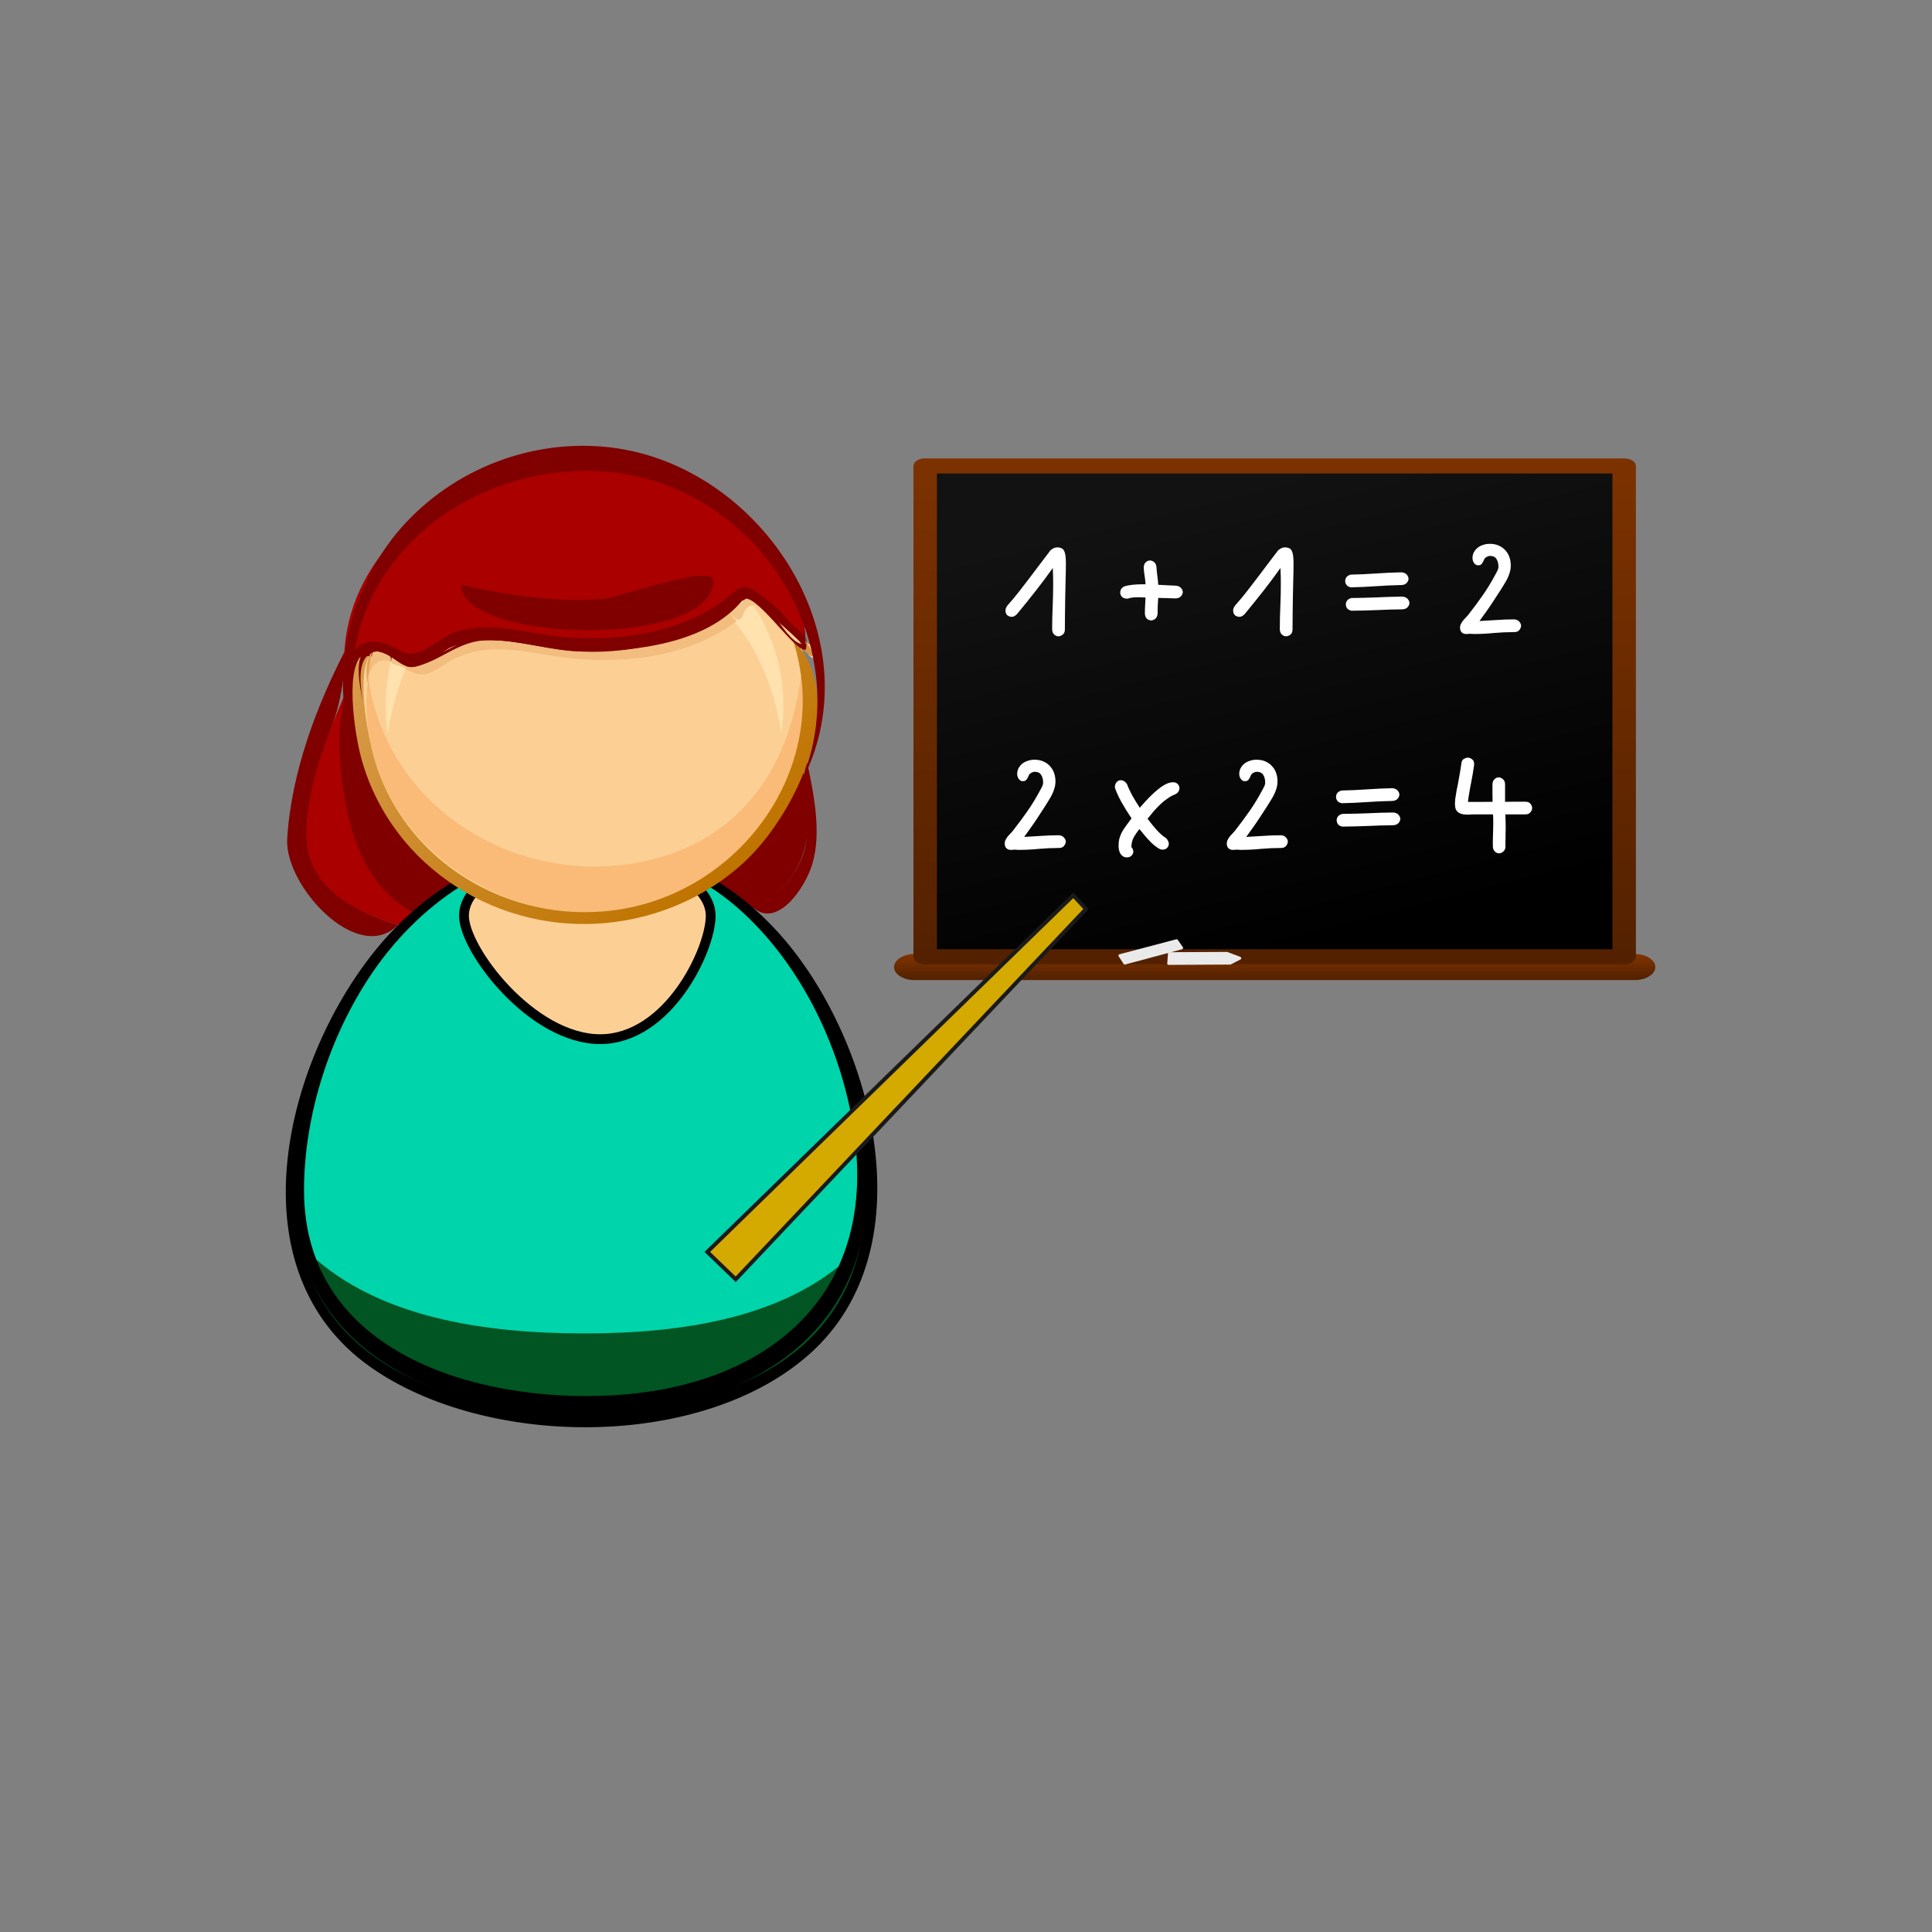 <?xml version="1.0" encoding="UTF-8" standalone="no"?>
<!-- Created with Inkscape (http://www.inkscape.org/) -->

<svg
   xmlns:dc="http://purl.org/dc/elements/1.1/"
   xmlns:cc="http://creativecommons.org/ns#"
   xmlns:rdf="http://www.w3.org/1999/02/22-rdf-syntax-ns#"
   xmlns:svg="http://www.w3.org/2000/svg"
   xmlns="http://www.w3.org/2000/svg"
   xmlns:xlink="http://www.w3.org/1999/xlink"
   xmlns:sodipodi="http://sodipodi.sourceforge.net/DTD/sodipodi-0.dtd"
   xmlns:inkscape="http://www.inkscape.org/namespaces/inkscape"
   width="144mm"
   height="144mm"
   viewBox="0 0 510.236 510.236"
   id="svg10472"
   version="1.1"
   inkscape:version="0.91 r13725"
   sodipodi:docname="default-teacher.svg"
   inkscape:export-filename="/home/michael/revisioner/public/img/default-teacher.png"
   inkscape:export-xdpi="25.400002"
   inkscape:export-ydpi="25.400002">
  <rect x="0" y="0" width="510.236" height="510.236" fill="#808080" stroke="none"/>
  <title
     id="title7745">Teacher</title>
  <defs
     id="defs10474">
    <radialGradient
       inkscape:collect="always"
       xlink:href="#XMLID_20_-10-5"
       id="radialGradient23107"
       gradientUnits="userSpaceOnUse"
       gradientTransform="matrix(72.368,-0.022,-0.022,-72.368,23536.249,33657.27)"
       cx="-314.28"
       cy="460.08"
       r="1.655" />
    <radialGradient
       r="1.655"
       gradientTransform="matrix(72.368,-0.022,-0.022,-72.368,23536.249,33657.27)"
       cx="-314.28"
       cy="460.08"
       gradientUnits="userSpaceOnUse"
       id="XMLID_20_-10-5">
      <stop
         offset="0"
         style="stop-color:#B9DAF4"
         id="stop69-2-9" />
      <stop
         offset="1"
         style="stop-color:#7A97CB"
         id="stop71-8-5" />
    </radialGradient>
    <linearGradient
       inkscape:collect="always"
       xlink:href="#XMLID_22_-6-0"
       id="linearGradient23109"
       gradientUnits="userSpaceOnUse"
       gradientTransform="matrix(447.3,505.873,505.873,-447.3,-112416.27,342523.85)"
       x1="-269.39"
       y1="461.41"
       x2="-267.74"
       y2="461.41" />
    <linearGradient
       x1="-269.39"
       x2="-267.74"
       gradientTransform="matrix(447.3,505.873,505.873,-447.3,-112416.27,342523.85)"
       y1="461.41"
       gradientUnits="userSpaceOnUse"
       y2="461.41"
       id="XMLID_22_-6-0">
      <stop
         offset="0"
         style="stop-color:#FFD8BF"
         id="stop117-1-9" />
      <stop
         offset=".539"
         style="stop-color:#BF7400"
         id="stop119-6-3" />
      <stop
         offset="1"
         style="stop-color:#000000"
         id="stop121-3-9" />
    </linearGradient>
    <linearGradient
       inkscape:collect="always"
       xlink:href="#XMLID_23_-1-6"
       id="linearGradient23111"
       gradientUnits="userSpaceOnUse"
       gradientTransform="matrix(447.3,505.873,505.873,-447.3,-112416.27,342523.85)"
       x1="-269.41"
       y1="461.3"
       x2="-267.71"
       y2="461.3" />
    <linearGradient
       x1="-269.41"
       x2="-267.71"
       gradientTransform="matrix(447.3,505.873,505.873,-447.3,-112416.27,342523.85)"
       y1="461.3"
       gradientUnits="userSpaceOnUse"
       y2="461.3"
       id="XMLID_23_-1-6">
      <stop
         offset="0"
         style="stop-color:#F3C192"
         id="stop136-4" />
      <stop
         offset=".539"
         style="stop-color:#D49035"
         id="stop138-0" />
      <stop
         offset="1"
         style="stop-color:#765735"
         id="stop140-6" />
    </linearGradient>
    <linearGradient
       inkscape:collect="always"
       xlink:href="#XMLID_24_-3-1"
       id="linearGradient23113"
       gradientUnits="userSpaceOnUse"
       gradientTransform="matrix(447.3,505.873,505.873,-447.3,-112416.27,342523.85)"
       x1="-269.44"
       y1="461.6"
       x2="-267.68"
       y2="461.6" />
    <linearGradient
       x1="-269.44"
       x2="-267.68"
       gradientTransform="matrix(447.3,505.873,505.873,-447.3,-112416.27,342523.85)"
       y1="461.6"
       gradientUnits="userSpaceOnUse"
       y2="461.6"
       id="XMLID_24_-3-1">
      <stop
         offset="0"
         style="stop-color:#F3C192"
         id="stop149-7" />
      <stop
         offset=".539"
         style="stop-color:#D49035"
         id="stop151-3" />
      <stop
         offset="1"
         style="stop-color:#765735"
         id="stop153-6-9" />
    </linearGradient>
    <linearGradient
       gradientUnits="userSpaceOnUse"
       y2="640.422"
       x2="640.942"
       y1="916.8"
       x1="750.644"
       id="linearGradient4379-5"
       xlink:href="#linearGradient4373-7"
       inkscape:collect="always"
       gradientTransform="matrix(1,0,0,0.641,-26.33,295.239)" />
    <linearGradient
       id="linearGradient4373-7"
       inkscape:collect="always">
      <stop
         id="stop4375-5"
         offset="0"
         style="stop-color:#000000;stop-opacity:1" />
      <stop
         id="stop4377-3"
         offset="1"
         style="stop-color:#121212;stop-opacity:1" />
    </linearGradient>
    <linearGradient
       gradientUnits="userSpaceOnUse"
       y2="948.472"
       x2="666.071"
       y1="933.612"
       x1="666.071"
       id="linearGradient4397"
       xlink:href="#linearGradient4391"
       inkscape:collect="always"
       gradientTransform="matrix(1,0,0,0.641,-26.33,295.239)" />
    <linearGradient
       id="linearGradient4391"
       inkscape:collect="always">
      <stop
         id="stop4393"
         offset="0"
         style="stop-color:#803300;stop-opacity:1" />
      <stop
         id="stop4395"
         offset="1"
         style="stop-color:#552200;stop-opacity:1" />
    </linearGradient>
    <linearGradient
       gradientUnits="userSpaceOnUse"
       y2="939.968"
       x2="651.952"
       y1="601.228"
       x1="651.952"
       id="linearGradient4463"
       xlink:href="#linearGradient4457"
       inkscape:collect="always"
       gradientTransform="matrix(1,0,0,0.641,-26.33,295.239)" />
    <linearGradient
       id="linearGradient4457"
       inkscape:collect="always">
      <stop
         id="stop4459"
         offset="0"
         style="stop-color:#7d3200;stop-opacity:1" />
      <stop
         id="stop4461"
         offset="1"
         style="stop-color:#532100;stop-opacity:1" />
    </linearGradient>
  </defs>
  <sodipodi:namedview
     id="base"
     pagecolor="#ffffff"
     bordercolor="#666666"
     borderopacity="1.0"
     inkscape:pageopacity="0.0"
     inkscape:pageshadow="2"
     inkscape:zoom="0.98994949"
     inkscape:cx="254.34455"
     inkscape:cy="334.43839"
     inkscape:document-units="px"
     inkscape:current-layer="g25087"
     showgrid="false"
     fit-margin-top="5"
     fit-margin-left="5"
     fit-margin-right="5"
     fit-margin-bottom="5"
     inkscape:window-width="1215"
     inkscape:window-height="1000"
     inkscape:window-x="65"
     inkscape:window-y="24"
     inkscape:window-maximized="1" />
  <g
     inkscape:label="Vrstva 1"
     inkscape:groupmode="layer"
     id="layer1"
     transform="translate(3994.867,-407.014)">
    <g
       transform="matrix(4.717,0,0,4.717,-13160.716,23.289)"
       id="g25087">
      <g
         id="g3412"
         transform="matrix(0.432,0,0,0.432,1118.165,81.011)"
         inkscape:export-filename="/home/michael/revisioner/public/img/default-teacher.png"
         inkscape:export-xdpi="85"
         inkscape:export-ydpi="85">
        <path
           transform="matrix(0.212,0,0,0.212,1814.516,47.217)"
           inkscape:connector-curvature="0"
           id="path20688"
           style="fill:#800000;fill-opacity:1"
           d="m 942.229,246.362 c -5.247,18.16 3.919,37.441 -2.02,56.129 -4.793,15.123 -17.183,25.994 -30.744,33.34 14.34,12.774 31.506,-11.386 36.091,-26.717 5.805,-19.384 0.748,-43.493 -3.327,-62.752 M 668.472,181.676 c -5.139,4.244 -6.619,11.775 -6.636,18.043 2.695,-6.225 5.152,-11.42 6.636,-18.043 m -7.402,-5.152 c -18.576,35.421 -34.179,77.014 -36.554,117.349 -1.683,28.677 43.324,77.438 67.701,52.491 -33.232,-9.738 -60.217,-29.723 -55.004,-67.294 2.535,-18.225 8.007,-36.121 14.366,-53.334 6.541,-17.719 7.259,-30.537 9.491,-49.212" />
        <path
           transform="matrix(0.212,0,0,0.212,1814.516,47.217)"
           inkscape:connector-curvature="0"
           id="path20690"
           style="fill:#aa0000;fill-opacity:1"
           d="m 936.458,275.973 c 0,94.534 -163.68,86.285 -222.058,75.574 -31.904,-5.844 -78.165,-20.202 -78.165,-60.065 0,-27.21 10.776,-55.675 21.098,-80.38 25.705,-61.476 78.498,-142.998 156.131,-131.448 84.221,12.537 122.995,122.549 122.995,196.319" />
        <path
           transform="matrix(0.212,0,0,0.212,1814.516,47.217)"
           inkscape:connector-curvature="0"
           id="path20692"
           style="fill:#800000;fill-opacity:1"
           d="m 799.201,78.611 c -73.528,0 -147.12,91.878 -142.66,161.911 2.275,35.762 9.668,78.641 44.073,97.692 45.266,18.606 91.013,22.235 139.472,16.633 31.199,-3.603 70.941,-10.806 91.826,-36.969 19.501,-24.437 9.054,-64.439 1.934,-91.757 C 917.649,164.018 873.932,78.611 799.201,78.611" />
        <path
           transform="matrix(0.212,0,0,0.212,1814.516,47.217)"
           inkscape:connector-curvature="0"
           id="path20694"
           style="fill:#00d4aa"
           d="m 980.981,512.999 c 0,101.054 -96.801,136.786 -183.674,134.623 C 701.133,645.199 616.344,595.451 628.725,489.163 c 10.702,-91.878 82.893,-197.483 185.677,-191.556 104.713,6.043 166.578,120.814 166.578,215.392" />
        <path
           transform="matrix(0.212,0,0,0.212,1814.516,47.217)"
           inkscape:connector-curvature="0"
           id="path20696"
           style="fill:#00d4aa;fill-opacity:1"
           d="m 806.469,301.344 c -100.011,0 -167.34,105.54 -174.568,195.692 -8.323,103.865 82.495,146.692 173.85,146.692 -82.989,0 -172.479,-37.116 -168.417,-133.022 3.893,-92.09 75.946,-164.844 169.001,-164.844 88.777,0 156.854,65.295 163.948,153.207 8.115,100.534 -74.272,144.659 -164.467,144.659 88.34,0 174.828,-40.967 171.025,-140.722 -3.504,-92.038 -67.558,-201.662 -170.372,-201.662" />
        <path
           transform="matrix(0.212,0,0,0.212,1814.516,47.217)"
           inkscape:connector-curvature="0"
           id="path20698"
           style="fill:#000000"
           d="m 677.578,362.937 c -54.913,68.683 -86.229,194.532 -2.089,253.798 70.772,49.835 203.249,50.959 269.077,-8.652 69.885,-63.245 39.253,-184.674 -13.004,-249.039 -69.92,-86.112 -185.366,-81.764 -253.984,3.893 m -47.053,153.177 c 0,-100.426 76.785,-227.479 190.912,-214.579 99.738,11.265 156.239,120.196 156.239,211.464 0,91.407 -81.6,129.129 -162.551,131.205 -82.893,2.12 -184.6,-29.027 -184.6,-128.091" />
        <path
           transform="matrix(0.212,0,0,0.212,1814.516,47.217)"
           inkscape:connector-curvature="0"
           id="path20700"
           style="fill:#005522;fill-opacity:1"
           d="m 806.157,596.143 c -58.941,0 -130.115,-8.825 -173.102,-53.944 15.885,79.035 102.81,102.135 172.834,102.135 69.942,0 152.234,-23.403 168.728,-101.14 -41.732,44.384 -110.878,52.949 -168.46,52.949" />
        <path
           transform="matrix(0.212,0,0,0.212,1814.516,47.217)"
           inkscape:connector-curvature="0"
           id="path20702"
           style="fill:#000000"
           d="m 806.469,299.333 c 93.998,0.065 155.764,95.261 165.358,179.902 11.048,97.528 -57.556,150.001 -149.236,154.803 -82.396,4.326 -187.78,-25.956 -187.78,-125.409 0,-91.26 62.834,-202.09 162.828,-208.977 -100.171,6.74 -164.601,115.243 -168.291,206.857 -4.2,104.211 96.096,141.285 185.002,139.078 92.06,-2.293 171.484,-49.878 164.03,-150.845 -6.688,-90.511 -71.14,-195.411 -171.912,-195.411" />
        <path
           transform="matrix(0.212,0,0,0.212,1814.516,47.217)"
           inkscape:connector-curvature="0"
           id="path20704"
           style="fill:url(#radialGradient23107)"
           d="m 744.569,332.275 c 1.142,2.111 1.324,3.119 3.353,1.514 -1.12,-0.506 -2.232,-1.008 -3.353,-1.514 m 128.29,-2.5 c -1.955,0.956 -3.906,1.916 -5.862,2.868 4.313,4.542 4.412,2.436 5.862,-2.868" />
        <path
           transform="matrix(0.212,0,0,0.212,1814.516,47.217)"
           style="opacity:1;fill:#fcd095;fill-opacity:1;stroke:#000000;stroke-width:5.986;stroke-linecap:butt;stroke-linejoin:round;stroke-miterlimit:4;stroke-dasharray:none;stroke-dashoffset:0;stroke-opacity:1"
           d="m 883.409,340.813 c 0,20.788 -25.943,75.428 -67.59,75.428 -41.647,0 -83.227,-54.64 -83.227,-75.428 0,-20.788 33.762,-37.64 75.409,-37.64 41.647,0 75.409,16.852 75.409,37.64 z"
           id="path20706"
           inkscape:connector-curvature="0"
           sodipodi:nodetypes="sssss" />
        <path
           transform="matrix(0.212,0,0,0.212,1814.516,47.217)"
           inkscape:connector-curvature="0"
           id="path20708"
           style="fill:#fcd095"
           d="m 943.536,210.292 c 0,74.12 -64.746,131.941 -137.262,131.941 -72.507,0 -137.192,-57.864 -137.192,-131.941 0,-74.055 64.707,-131.945 137.192,-131.945 72.494,-0.004 137.262,57.855 137.262,131.945" />
        <path
           transform="matrix(0.212,0,0,0.212,1814.516,47.217)"
           inkscape:connector-curvature="0"
           id="path20710"
           style="fill:#ffe2ae"
           d="m 714.309,160.838 c 30.554,-35.901 83.382,-45.219 127.567,-34.157 50.717,12.705 77.001,52.785 84.723,102.49 10.802,-71.94 -49.19,-134.272 -120.326,-134.272 -71.209,0 -131.019,62.406 -120.256,134.342 3.746,-24.095 12.221,-49.618 28.292,-68.401" />
        <path
           transform="matrix(0.212,0,0,0.212,1814.516,47.217)"
           inkscape:connector-curvature="0"
           id="path20712"
           style="fill:#fabb78"
           d="M 938.604,194.451 C 930.956,253.05 898.892,297.815 837.62,308.513 763.184,321.508 686.455,275.073 674.364,197.008 c -0.203,4.56 0,9.093 0.614,13.609 -0.614,-3.811 -1.112,-7.627 -1.492,-11.472 -7.942,83.019 69.457,148.107 149.504,138.455 70.128,-8.47 124.5,-71.923 115.615,-143.149" />
        <path
           transform="matrix(0.212,0,0,0.212,1814.516,47.217)"
           inkscape:connector-curvature="0"
           id="path20714"
           style="fill:url(#linearGradient23109)"
           d="m 933.577,171.822 c 25.341,77.369 -32.003,156.287 -110.588,165.778 -43.532,5.252 -88.136,-10.698 -117.6,-43.372 -14.397,-15.971 -24.705,-35.477 -29.438,-56.471 -2.903,-12.852 -9.647,-48.26 0.796,-58.846 -18.775,-0.722 -11.105,46.499 -8.725,58.041 4.81,23.356 16.118,45.072 32.163,62.683 22.088,24.242 52.4,40.028 84.849,44.717 42.632,6.156 86.929,-6.93 118.677,-36.139 31.982,-29.429 65.412,-99.777 29.866,-136.392 m 7.8,-0.467 c 0.091,1.38 1.293,4.248 0,0" />
        <path
           transform="matrix(0.212,0,0,0.212,1814.516,47.217)"
           inkscape:connector-curvature="0"
           id="path20716"
           style="fill:#aa0000;fill-opacity:1"
           d="m 904.005,97.498 c 23.321,23.918 36.338,44.579 37.709,79.887 -0.069,-1.986 -26.436,-24.749 -30.424,-28.019 -9.543,-7.826 -27.651,12.999 -38.393,17.524 -43.83,18.45 -80.839,5.161 -125.313,5.42 -18.71,0.108 -29.131,13.168 -45.695,16.352 -10.339,1.986 -18.692,-13.631 -30.684,-10.633 -14.202,3.539 -9.591,29.196 -7.449,39.266 C 627.782,87.717 818.893,10.43 904.005,97.498" />
        <path
           transform="matrix(0.212,0,0,0.212,1814.516,47.217)"
           inkscape:connector-curvature="0"
           id="path20718"
           style="fill:#800000;fill-opacity:1"
           d="m 939.577,157.071 c 0.493,4.162 0.839,8.34 1.034,12.524 -0.022,-0.485 -21.755,-19.873 -24.234,-22.317 -14.946,-14.712 -15.634,-4.564 -30.273,4.512 -32.219,19.986 -73.584,22.676 -109.974,16.179 -16.123,-2.881 -33.176,-5.805 -49.155,-0.437 -9.097,3.058 -22.447,17.55 -32.466,11.641 -24.234,-14.28 -36.55,-1.133 -32.38,25.333 -4.075,-32.816 18.498,-21.413 36.796,-16.002 8.267,2.448 21.885,-10.72 29.2,-13.181 19.211,-6.48 39.565,-1.043 58.815,2.063 32.739,5.291 71.758,-0.177 100.305,-17.823 8.388,-5.187 14.397,-18.117 24.018,-10.205 4.001,3.288 30.385,26.012 30.454,28.019 -0.26,-6.809 -0.969,-13.583 -2.141,-20.306" />
        <path
           transform="matrix(0.212,0,0,0.212,1814.516,47.217)"
           inkscape:connector-curvature="0"
           id="path20720"
           style="fill:#f2bd7e"
           d="m 676.938,178.921 c -1.112,4.239 -3.837,15.872 -3.448,20.224 0.281,-2.846 2.055,-17.663 14.28,-13.834 1.363,-5.576 -6.411,-6.264 -10.832,-6.389 m 217.507,-23.382 c -35.473,23.879 -79.774,26.682 -120.62,19.575 -16.551,-2.881 -34.088,-5.126 -50.003,1.877 -5.542,3.21 -15.833,11.788 -23.139,11.788 -2.968,0.45 -2.228,-2.202 -3.629,1.142 11.485,7.198 16.274,1.527 27.184,-4.81 18.147,-10.529 39.176,-7.289 58.75,-3.794 37.999,6.787 84.338,3.79 116.229,-20.604 -1.588,-1.73 -3.18,-3.456 -4.771,-5.174 m 12.701,-9.071 c 4.092,5.818 8.44,7.043 13.761,12.043 -4.097,-4.585 -8.678,-8.596 -13.761,-12.043" />
        <path
           transform="matrix(0.212,0,0,0.212,1814.516,47.217)"
           inkscape:connector-curvature="0"
           id="path20722"
           style="fill:#f3c58a"
           d="m 688.475,182.559 c -1.635,6.039 2.539,3.612 8.583,7.358 1.934,-4.62 -5.144,-5.468 -8.583,-7.358 M 905.878,145.888 c -3.435,3.664 -7.246,6.874 -11.433,9.651 11.892,11.97 5.178,-5.226 15.867,-4.339 -0.64,-2.751 -2.115,-4.521 -4.434,-5.312" />
        <path
           transform="matrix(0.212,0,0,0.212,1814.516,47.217)"
           inkscape:connector-curvature="0"
           id="path20724"
           style="fill:#f1b26f"
           d="m 674.005,194.451 c -0.705,5.589 0.13,10.62 0.973,16.162 -0.645,-5.412 -0.264,-10.789 -0.973,-16.162" />
        <path
           transform="matrix(0.212,0,0,0.212,1814.516,47.217)"
           inkscape:connector-curvature="0"
           id="path20726"
           style="fill:url(#linearGradient23111)"
           d="m 676.747,178.912 c -4.663,4.724 -3.794,13.938 -3.301,19.761 0.039,-0.48 2.535,-19.761 3.301,-19.761" />
        <path
           transform="matrix(0.212,0,0,0.212,1814.516,47.217)"
           inkscape:connector-curvature="0"
           id="path20728"
           style="fill:#f3bc35"
           d="m 701.362,188.745 c -0.904,0.048 -0.904,0.048 0,0 m 5.053,-1.942 c -1.315,0.696 -1.315,0.696 0,0 m 45.331,-14.418 c 7.423,0.428 14.782,1.337 22.084,2.73 -7.302,-1.393 -14.665,-2.301 -22.084,-2.73 m -3.677,-0.078 c -2.505,0.035 -2.505,0.035 0,0 m 171.947,-21.361 c 5.468,5.619 10.59,11.632 16.378,16.94 -5.42,-5.671 -10.689,-11.529 -16.378,-16.94" />
        <path
           transform="matrix(0.212,0,0,0.212,1814.516,47.217)"
           inkscape:connector-curvature="0"
           id="path20730"
           style="fill:#f3d4b2"
           d="m 945.158,162.651 c 0.433,3.699 4.668,17.953 -3.136,10.858 -0.87,5.23 0.701,8.639 4.694,10.226 1.999,0 -1.363,-19.917 -1.557,-21.085" />
        <path
           transform="matrix(0.212,0,0,0.212,1814.516,47.217)"
           inkscape:connector-curvature="0"
           id="path20732"
           style="fill:url(#linearGradient23113)"
           d="m 941.485,173.007 c 0.078,1.458 0.156,2.924 0.229,4.374 -0.164,0.281 -0.337,0.562 -0.506,0.835 -1.194,-0.809 -2.379,-1.614 -3.565,-2.414 13.968,14.652 6.182,-0.545 3.841,-2.795" />
        <path
           transform="matrix(0.212,0,0,0.212,1814.516,47.217)"
           inkscape:connector-curvature="0"
           id="path20734"
           style="fill:#f3bc35"
           d="m 941.714,177.385 c -0.679,1.112 -0.679,1.112 0,0 m -0.234,-4.382 c 0.082,1.466 0.164,2.92 0.238,4.382 0.882,-1.886 0.8,-3.344 -0.238,-4.382" />
        <path
           transform="matrix(0.212,0,0,0.212,1814.516,47.217)"
           inkscape:connector-curvature="0"
           id="path20736"
           style="fill:#800000;fill-opacity:1"
           d="m 682.211,176.771 c -1.826,0.709 -3.642,1.428 -5.468,2.141 12.666,0 18.883,14.09 31.177,7.056 -8.47,3.188 -16.793,-9.197 -25.709,-9.197 m 200.117,-14.366 c -22.296,10.655 -47.754,14.591 -72.286,14.591 -28.759,0 -58.781,-15.37 -86.216,-0.004 22.633,-9.967 47.239,-1.376 70.357,1.436 28.988,3.534 62.38,-2.185 88.145,-16.023 m 26.635,-19.008 c -1.376,0.355 -2.405,1.181 -3.084,2.492 4.819,1.717 35.771,29.684 35.836,31.493 -1.492,-7.7 -22.694,-33.984 -32.752,-33.984" />
        <path
           transform="matrix(0.212,0,0,0.212,1814.516,47.217)"
           inkscape:connector-curvature="0"
           id="path20738"
           style="fill:#800000;fill-opacity:1"
           d="m 940.68,161.518 c 0.108,0.9 1.973,13.198 0.597,13.354 -12.169,1.371 -22.534,-32.025 -36.649,-32.592 -4.88,-0.195 -25.173,18.519 -31.731,21.279 -21.106,8.894 -44.479,12.333 -67.272,12.333 -19.579,0 -38.423,-7.021 -58.037,-6.917 -14.661,0.086 -37.116,19.605 -48.667,16.196 -7.216,-2.128 -19.138,-15.422 -26.773,-7.216 -6.831,7.345 -2.929,22.923 -1.579,31.575 -0.934,-7.64 -3.746,-23.723 4.361,-28.824 9.924,-6.251 17.775,9.712 26.951,7.942 16.564,-3.197 26.994,-16.24 45.708,-16.343 19.614,-0.108 38.457,6.909 58.037,6.909 31.778,0 75.353,-4.819 97.251,-31.255 6.337,-7.635 31.571,31.393 38.397,30.256 1.787,-0.298 -0.346,-15.353 -0.593,-16.698" />
        <path
           transform="matrix(0.212,0,0,0.212,1814.516,47.217)"
           inkscape:connector-curvature="0"
           id="path20740"
           style="fill:#800000;fill-opacity:1"
           d="m 885.114,135.757 c 0,42.026 -154.219,38.258 -154.219,2.777 28.166,6.121 59.14,11.195 87.937,8.423 7.679,-0.74 66.282,-21.534 66.282,-11.2" />
        <path
           transform="matrix(0.212,0,0,0.212,1814.516,47.217)"
           inkscape:connector-curvature="0"
           id="path20742"
           style="fill:#800000;fill-opacity:1"
           d="m 664.328,198.444 c 0,-88.863 92.904,-144.408 174.374,-126.135 C 920.063,90.56 973.108,182.663 937.276,262.056 986.046,174.301 915.374,65.733 822.44,54.529 774.47,48.737 725.747,67.68 693.921,103.957 c -32.479,37.013 -48.061,100.314 -22.927,145.524 -7.181,-15.902 -6.666,-33.984 -6.666,-51.037" />
        <rect
           transform="matrix(0.304,0,0,0.304,1867.477,-147.099)"
           style="color:#000000;display:inline;overflow:visible;visibility:visible;fill:url(#linearGradient4379-5);fill-opacity:1;stroke:none;stroke-width:10;marker:none;enable-background:accumulate"
           id="rect4371"
           width="297.995"
           height="209.249"
           x="533.295"
           y="685.093" />
        <path
           transform="matrix(0.304,0,0,0.304,1867.477,-147.099)"
           style="color:#000000;font-style:normal;font-variant:normal;font-weight:normal;font-stretch:normal;font-size:medium;line-height:normal;font-family:Sans;-inkscape-font-specification:Sans;text-indent:0;text-align:start;text-decoration:none;text-decoration-line:none;letter-spacing:normal;word-spacing:normal;text-transform:none;direction:ltr;block-progression:tb;writing-mode:lr-tb;baseline-shift:baseline;text-anchor:start;display:inline;overflow:visible;visibility:visible;fill:url(#linearGradient4397);fill-opacity:1;fill-rule:nonzero;stroke:none;stroke-width:9.332;marker:none;enable-background:accumulate"
           d="m 528.67,893.168 c -4.72,0 -8.656,2.544 -8.656,5.571 0,3.027 3.936,5.551 8.656,5.551 l 307.25,0 c 4.72,0 8.656,-2.524 8.656,-5.551 0,-3.027 -3.936,-5.571 -8.656,-5.571 l -307.25,0 z"
           id="rect4387"
           inkscape:connector-curvature="0" />
        <path
           transform="matrix(0.304,0,0,0.304,1867.477,-147.099)"
           style="color:#000000;font-style:normal;font-variant:normal;font-weight:normal;font-stretch:normal;font-size:medium;line-height:normal;font-family:Sans;-inkscape-font-specification:Sans;text-indent:0;text-align:start;text-decoration:none;text-decoration-line:none;letter-spacing:normal;word-spacing:normal;text-transform:none;direction:ltr;block-progression:tb;writing-mode:lr-tb;baseline-shift:baseline;text-anchor:start;display:inline;overflow:visible;visibility:visible;fill:url(#linearGradient4463);fill-opacity:1;fill-rule:nonzero;stroke:none;stroke-width:10;marker:none;enable-background:accumulate"
           d="m 532.795,681.894 a 5,3.207 0 0 0 -4.5,3.207 l 0,209.25 a 5,3.207 0 0 0 5,3.207 l 298,0 a 5,3.207 0 0 0 5,-3.207 l 0,-209.25 a 5,3.207 0 0 0 -5,-3.207 l -298,0 a 5,3.207 0 0 0 -0.5,0 z m 5.5,6.413 288,0 0,202.837 -288,0 0,-202.837 z"
           id="rect4381"
           inkscape:connector-curvature="0" />
        <path
           transform="matrix(0.304,0,0,0.304,1867.477,-147.099)"
           sodipodi:nodetypes="cccccc"
           inkscape:connector-curvature="0"
           id="path4399-6"
           d="m 667.45,894.97 -5.483,-2.088 -24.567,0.122 -0.308,4.203 26.267,-0.144 z"
           style="color:#000000;display:inline;overflow:visible;visibility:visible;fill:#eaeaea;fill-opacity:1;stroke:#eaeaea;stroke-width:1.201;stroke-linecap:round;stroke-linejoin:round;stroke-miterlimit:4;stroke-dasharray:none;stroke-dashoffset:0;stroke-opacity:1;marker:none;enable-background:accumulate"
           inkscape:transform-center-x="-15.633102"
           inkscape:transform-center-y="-2.5696055" />
        <path
           transform="matrix(0.304,0,0,0.304,1867.477,-147.099)"
           style="color:#000000;display:inline;overflow:visible;visibility:visible;fill:#eaeaea;fill-opacity:1;stroke:#eaeaea;stroke-width:1.111;stroke-linecap:round;stroke-linejoin:round;stroke-miterlimit:4;stroke-dasharray:none;stroke-dashoffset:0;stroke-opacity:1;marker:none;enable-background:accumulate"
           d="m 640.51,887.429 -24.274,6.396 2.127,3.285 24.35,-6.508 c -1.225,-1.777 -1.229,-1.755 -2.204,-3.173 z"
           id="path4401-4"
           inkscape:connector-curvature="0"
           sodipodi:nodetypes="ccccc"
           inkscape:transform-center-x="8.1523879"
           inkscape:transform-center-y="-0.18055859" />
        <g
           id="text25010"
           style="font-style:normal;font-weight:normal;font-size:55.523px;line-height:125%;font-family:Sans;letter-spacing:0px;word-spacing:0px;fill:#000000;fill-opacity:1;stroke:none;stroke-width:1px;stroke-linecap:butt;stroke-linejoin:miter;stroke-opacity:1"
           transform="matrix(0.304,0,0,0.304,1867.477,-147.099)">
          <path
             inkscape:connector-curvature="0"
             id="path7759"
             style="font-style:normal;font-variant:normal;font-weight:normal;font-stretch:normal;font-size:55.523px;line-height:125%;font-family:'Comic Jens Free Pro';-inkscape-font-specification:'Comic Jens Free Pro, Normal';text-align:start;writing-mode:lr-tb;text-anchor:start;fill:#ffffff"
             d="m 577.507,816.955 q -0.488,1.193 -1.03,1.898 -0.488,0.651 -1.572,0.651 -0.976,0 -1.681,-0.922 -0.705,-0.922 -0.705,-2.223 0,-1.247 0.542,-2.332 0.596,-1.139 1.572,-1.952 0.976,-0.813 2.332,-1.247 1.356,-0.488 2.928,-0.488 2.277,0 3.958,0.813 1.681,0.759 2.765,2.06 1.139,1.247 1.681,2.928 0.542,1.627 0.542,3.416 0,1.789 -0.596,3.47 -0.542,1.681 -1.518,3.362 -1.193,2.06 -2.603,4.229 -1.356,2.169 -2.82,4.338 -1.41,2.169 -2.928,4.284 -1.464,2.115 -2.874,4.012 3.687,-0.217 7.266,-0.434 3.633,-0.271 7.374,-0.271 1.464,0 2.277,0.922 0.813,0.868 0.813,1.789 0,0.922 -0.759,1.844 -0.705,0.868 -2.169,0.868 -4.284,0 -8.567,0.38 -4.284,0.434 -8.567,0.434 -0.488,0 -0.976,-0.054 -0.488,0 -0.976,-0.054 -0.488,0.108 -0.813,0.108 -0.271,0 -0.759,0 -0.976,0 -1.735,-0.705 -0.705,-0.705 -0.705,-2.06 0,-0.813 0.38,-1.518 0.38,-0.759 0.922,-1.464 0.596,-0.705 1.247,-1.356 0.651,-0.651 1.139,-1.301 3.253,-4.175 6.019,-8.133 2.765,-3.958 5.259,-8.621 0.108,-0.217 0.325,-0.596 0.271,-0.434 0.488,-0.922 0.271,-0.488 0.434,-0.976 0.163,-0.542 0.163,-1.03 0,-1.952 -0.813,-3.253 -0.813,-1.356 -2.765,-1.356 -0.651,0 -1.464,0.434 -0.759,0.434 -1.03,1.03 z" />
          <path
             inkscape:connector-curvature="0"
             id="path7761"
             style="font-style:normal;font-variant:normal;font-weight:normal;font-stretch:normal;font-size:55.523px;line-height:125%;font-family:'Comic Jens Free Pro';-inkscape-font-specification:'Comic Jens Free Pro, Normal';text-align:start;writing-mode:lr-tb;text-anchor:start;fill:#ffffff"
             d="m 614.16,822.215 q 0,-1.518 0.759,-2.332 0.813,-0.813 1.789,-0.813 0.759,0 1.464,0.488 0.705,0.434 1.247,1.356 0.596,1.735 2.006,4.392 1.464,2.657 3.362,5.531 4.392,-5.205 7.971,-8.025 3.633,-2.874 6.181,-2.874 1.247,0 2.006,0.759 0.759,0.759 0.759,1.789 0,0.759 -0.488,1.518 -0.488,0.759 -1.572,1.193 -1.627,0.651 -3.199,1.789 -1.572,1.084 -3.036,2.494 -1.41,1.356 -2.765,2.928 -1.356,1.572 -2.548,3.091 2.115,2.82 4.175,5.097 2.115,2.223 3.687,3.145 1.193,1.193 1.193,2.494 0,0.976 -0.759,1.735 -0.705,0.705 -1.952,0.705 -0.922,0 -2.115,-0.813 -1.193,-0.813 -2.548,-2.06 -1.301,-1.301 -2.657,-2.874 -1.301,-1.572 -2.494,-3.036 -1.41,1.735 -2.44,3.579 -0.976,1.844 -0.976,4.121 0.434,0.434 0.596,0.922 0.217,0.488 0.217,0.976 0,0.976 -0.759,1.735 -0.705,0.759 -2.006,0.759 -0.976,0 -1.681,-0.488 -0.651,-0.434 -1.084,-1.139 -0.38,-0.705 -0.596,-1.572 -0.163,-0.868 -0.163,-1.735 0,-1.681 0.325,-3.036 0.38,-1.356 1.03,-2.657 0.705,-1.301 1.735,-2.711 1.03,-1.464 2.44,-3.308 -2.44,-3.633 -4.392,-7.103 -1.898,-3.524 -2.711,-6.019 z" />
          <path
             inkscape:connector-curvature="0"
             id="path7763"
             style="font-style:normal;font-variant:normal;font-weight:normal;font-stretch:normal;font-size:55.523px;line-height:125%;font-family:'Comic Jens Free Pro';-inkscape-font-specification:'Comic Jens Free Pro, Normal';text-align:start;writing-mode:lr-tb;text-anchor:start;fill:#ffffff"
             d="m 672.177,816.955 q -0.488,1.193 -1.03,1.898 -0.488,0.651 -1.572,0.651 -0.976,0 -1.681,-0.922 -0.705,-0.922 -0.705,-2.223 0,-1.247 0.542,-2.332 0.596,-1.139 1.572,-1.952 0.976,-0.813 2.332,-1.247 1.356,-0.488 2.928,-0.488 2.277,0 3.958,0.813 1.681,0.759 2.765,2.06 1.139,1.247 1.681,2.928 0.542,1.627 0.542,3.416 0,1.789 -0.596,3.47 -0.542,1.681 -1.518,3.362 -1.193,2.06 -2.603,4.229 -1.356,2.169 -2.82,4.338 -1.41,2.169 -2.928,4.284 -1.464,2.115 -2.874,4.012 3.687,-0.217 7.266,-0.434 3.633,-0.271 7.374,-0.271 1.464,0 2.277,0.922 0.813,0.868 0.813,1.789 0,0.922 -0.759,1.844 -0.705,0.868 -2.169,0.868 -4.284,0 -8.567,0.38 -4.284,0.434 -8.567,0.434 -0.488,0 -0.976,-0.054 -0.488,0 -0.976,-0.054 -0.488,0.108 -0.813,0.108 -0.271,0 -0.759,0 -0.976,0 -1.735,-0.705 -0.705,-0.705 -0.705,-2.06 0,-0.813 0.38,-1.518 0.38,-0.759 0.922,-1.464 0.596,-0.705 1.247,-1.356 0.651,-0.651 1.139,-1.301 3.253,-4.175 6.019,-8.133 2.765,-3.958 5.259,-8.621 0.108,-0.217 0.325,-0.596 0.271,-0.434 0.488,-0.922 0.271,-0.488 0.434,-0.976 0.163,-0.542 0.163,-1.03 0,-1.952 -0.813,-3.253 -0.813,-1.356 -2.765,-1.356 -0.651,0 -1.464,0.434 -0.759,0.434 -1.03,1.03 z" />
          <path
             inkscape:connector-curvature="0"
             id="path7765"
             style="font-style:normal;font-variant:normal;font-weight:normal;font-stretch:normal;font-size:55.523px;line-height:125%;font-family:'Comic Jens Free Pro';-inkscape-font-specification:'Comic Jens Free Pro, Normal';text-align:start;writing-mode:lr-tb;text-anchor:start;fill:#ffffff"
             d="m 711.108,838.861 q -1.247,-0.271 -1.844,-1.03 -0.542,-0.813 -0.542,-1.681 0,-0.868 0.542,-1.627 0.596,-0.759 1.844,-1.084 5.476,-0.054 10.899,-0.271 5.422,-0.271 10.899,-0.325 1.464,0.163 2.169,0.976 0.759,0.813 0.759,1.735 0,0.922 -0.759,1.789 -0.705,0.813 -2.169,0.922 -5.476,0.054 -10.899,0.325 -5.422,0.217 -10.899,0.271 z m -0.271,-9.977 q -1.247,-0.271 -1.844,-1.03 -0.542,-0.813 -0.542,-1.681 0,-0.868 0.542,-1.627 0.596,-0.759 1.844,-1.084 5.476,-0.108 10.844,-0.488 5.368,-0.38 10.844,-0.488 1.464,0.163 2.169,0.976 0.759,0.813 0.759,1.735 0,0.922 -0.759,1.789 -0.705,0.813 -2.169,0.922 -5.476,0.108 -10.844,0.488 -5.368,0.38 -10.844,0.488 z" />
          <path
             inkscape:connector-curvature="0"
             id="path7767"
             style="font-style:normal;font-variant:normal;font-weight:normal;font-stretch:normal;font-size:55.523px;line-height:125%;font-family:'Comic Jens Free Pro';-inkscape-font-specification:'Comic Jens Free Pro, Normal';text-align:start;writing-mode:lr-tb;text-anchor:start;fill:#ffffff"
             d="m 775.144,821.022 q 0,-1.572 0.813,-2.332 0.813,-0.813 1.844,-0.813 0.922,0 1.789,0.759 0.922,0.759 0.922,2.169 l 0,7.483 q 2.169,-0.054 4.284,-0.054 2.169,0 4.338,0 1.572,0 2.223,0.922 0.705,0.868 0.705,1.789 0,0.922 -0.759,1.844 -0.705,0.868 -2.169,0.868 l -8.513,0 q 0.163,3.036 0.163,5.91 0,1.247 -0.054,2.115 0,0.868 0,1.735 0,0.813 -0.054,1.735 0,0.922 0,2.169 0,1.41 -0.922,2.169 -0.868,0.759 -1.789,0.759 -1.03,0 -1.844,-0.813 -0.813,-0.759 -0.813,-2.332 0,-1.41 0,-2.44 0.054,-1.03 0.054,-1.952 0.054,-0.976 0.054,-2.006 0.054,-1.03 0.054,-2.386 0,-1.193 0,-2.332 0,-1.139 -0.108,-2.332 l -8.079,0 q -0.705,0 -1.356,0.054 -0.651,0.054 -1.356,0.054 -1.572,0 -2.657,-0.325 -1.03,-0.325 -1.681,-0.922 -0.596,-0.596 -0.868,-1.464 -0.217,-0.868 -0.217,-1.952 0,-0.868 0.108,-1.898 0.163,-1.03 0.325,-2.06 0.163,-1.03 0.325,-2.006 0.217,-0.976 0.38,-1.735 0.434,-2.44 0.868,-4.826 0.434,-2.386 0.759,-4.826 0.163,-1.247 1.03,-1.735 0.922,-0.542 1.735,-0.542 0.922,0 1.789,0.705 0.868,0.651 0.868,2.006 0,0.434 -0.217,1.735 -0.163,1.301 -0.434,2.82 -0.108,0.651 -0.434,2.277 -0.325,1.627 -0.651,3.47 -0.325,1.844 -0.596,3.524 -0.271,1.627 -0.271,2.332 2.657,0 5.259,0 2.603,0 5.205,-0.054 -0.054,-1.789 -0.054,-3.579 0,-1.844 0,-3.687 z" />
        </g>
        <g
           id="text25016"
           style="font-style:normal;font-weight:normal;font-size:55.523px;line-height:125%;font-family:Sans;letter-spacing:0px;word-spacing:0px;fill:#000000;fill-opacity:1;stroke:none;stroke-width:1px;stroke-linecap:butt;stroke-linejoin:miter;stroke-opacity:1"
           transform="matrix(0.304,0,0,0.304,1867.477,-147.099)">
          <path
             inkscape:connector-curvature="0"
             id="path7748"
             style="font-style:normal;font-variant:normal;font-weight:normal;font-stretch:normal;font-size:55.523px;line-height:125%;font-family:'Comic Jens Free Pro';-inkscape-font-specification:'Comic Jens Free Pro, Normal';text-align:start;writing-mode:lr-tb;text-anchor:start;fill:#ffffff"
             d="m 572.735,747.908 q -1.247,1.518 -2.494,1.518 -1.03,0 -1.898,-0.651 -0.813,-0.651 -0.813,-2.169 0,-0.596 0.38,-1.301 0.434,-0.759 0.868,-1.193 2.44,-2.711 4.609,-5.531 2.223,-2.82 4.338,-5.639 2.169,-2.874 4.338,-5.747 2.169,-2.928 4.446,-5.856 0.434,-0.596 1.301,-1.03 0.922,-0.488 1.735,-0.488 2.277,0 2.982,1.464 0.759,1.464 0.759,5.097 0,3.199 -0.108,6.723 -0.054,3.47 -0.163,7.103 -0.054,3.633 -0.108,7.32 -0.054,3.687 -0.054,7.211 0,1.572 -0.922,2.277 -0.922,0.705 -1.844,0.705 -1.03,0 -1.844,-0.813 -0.813,-0.759 -0.813,-2.332 0,-4.826 0.217,-9.597 0.217,-4.826 0.217,-9.868 0,-3.253 -0.163,-6.507 -3.416,4.826 -7.157,9.597 -3.741,4.771 -7.808,9.706 z" />
          <path
             inkscape:connector-curvature="0"
             id="path7750"
             style="font-style:normal;font-variant:normal;font-weight:normal;font-stretch:normal;font-size:55.523px;line-height:125%;font-family:'Comic Jens Free Pro';-inkscape-font-specification:'Comic Jens Free Pro, Normal';text-align:start;writing-mode:lr-tb;text-anchor:start;fill:#ffffff"
             d="m 626.469,728.551 q 0,-1.572 0.813,-2.332 0.813,-0.813 1.844,-0.813 0.922,0 1.735,0.651 0.813,0.651 1.03,2.06 0.108,1.952 0.38,3.85 0.271,1.898 0.38,3.796 2.06,0.108 4.067,0.217 2.006,0.108 3.47,0.163 1.464,0.163 2.169,0.976 0.759,0.813 0.759,1.735 0,0.922 -0.759,1.789 -0.705,0.813 -2.169,0.922 l -7.537,-0.217 q -0.108,1.735 -0.217,3.47 -0.054,1.681 -0.054,3.416 -0.217,1.41 -1.03,2.06 -0.813,0.651 -1.735,0.651 -1.03,0 -1.844,-0.759 -0.813,-0.813 -0.813,-2.386 0,-1.681 0.108,-3.308 0.108,-1.627 0.163,-3.308 -0.759,-0.054 -1.572,-0.054 -0.813,-0.054 -1.627,-0.054 -1.084,0 -2.223,0.108 -1.084,0.108 -2.115,0.488 l -0.325,0 q -1.41,0 -2.169,-0.759 -0.759,-0.813 -0.759,-1.844 0,-0.705 0.325,-1.356 0.38,-0.651 1.193,-1.193 1.627,-0.542 3.741,-0.759 2.115,-0.217 4.555,-0.217 l 0.976,0 0,-0.217 q -0.108,-1.735 -0.38,-3.362 -0.271,-1.681 -0.38,-3.416 z" />
          <path
             inkscape:connector-curvature="0"
             id="path7752"
             style="font-style:normal;font-variant:normal;font-weight:normal;font-stretch:normal;font-size:55.523px;line-height:125%;font-family:'Comic Jens Free Pro';-inkscape-font-specification:'Comic Jens Free Pro, Normal';text-align:start;writing-mode:lr-tb;text-anchor:start;fill:#ffffff"
             d="m 669.792,747.908 q -1.247,1.518 -2.494,1.518 -1.03,0 -1.898,-0.651 -0.813,-0.651 -0.813,-2.169 0,-0.596 0.38,-1.301 0.434,-0.759 0.868,-1.193 2.44,-2.711 4.609,-5.531 2.223,-2.82 4.338,-5.639 2.169,-2.874 4.338,-5.747 2.169,-2.928 4.446,-5.856 0.434,-0.596 1.301,-1.03 0.922,-0.488 1.735,-0.488 2.277,0 2.982,1.464 0.759,1.464 0.759,5.097 0,3.199 -0.108,6.723 -0.054,3.47 -0.163,7.103 -0.054,3.633 -0.108,7.32 -0.054,3.687 -0.054,7.211 0,1.572 -0.922,2.277 -0.922,0.705 -1.844,0.705 -1.03,0 -1.844,-0.813 -0.813,-0.759 -0.813,-2.332 0,-4.826 0.217,-9.597 0.217,-4.826 0.217,-9.868 0,-3.253 -0.163,-6.507 -3.416,4.826 -7.157,9.597 -3.741,4.771 -7.808,9.706 z" />
          <path
             inkscape:connector-curvature="0"
             id="path7754"
             style="font-style:normal;font-variant:normal;font-weight:normal;font-stretch:normal;font-size:55.523px;line-height:125%;font-family:'Comic Jens Free Pro';-inkscape-font-specification:'Comic Jens Free Pro, Normal';text-align:start;writing-mode:lr-tb;text-anchor:start;fill:#ffffff"
             d="m 715.012,746.824 q -1.247,-0.271 -1.844,-1.03 -0.542,-0.813 -0.542,-1.681 0,-0.868 0.542,-1.627 0.596,-0.759 1.844,-1.084 5.476,-0.054 10.899,-0.271 5.422,-0.271 10.899,-0.325 1.464,0.163 2.169,0.976 0.759,0.813 0.759,1.735 0,0.922 -0.759,1.789 -0.705,0.813 -2.169,0.922 -5.476,0.054 -10.899,0.325 -5.422,0.217 -10.899,0.271 z m -0.271,-9.977 q -1.247,-0.271 -1.844,-1.03 -0.542,-0.813 -0.542,-1.681 0,-0.868 0.542,-1.627 0.596,-0.759 1.844,-1.084 5.476,-0.108 10.844,-0.488 5.368,-0.38 10.844,-0.488 1.464,0.163 2.169,0.976 0.759,0.813 0.759,1.735 0,0.922 -0.759,1.789 -0.705,0.813 -2.169,0.922 -5.476,0.108 -10.844,0.488 -5.368,0.38 -10.844,0.488 z" />
          <path
             inkscape:connector-curvature="0"
             id="path7756"
             style="font-style:normal;font-variant:normal;font-weight:normal;font-stretch:normal;font-size:55.523px;line-height:125%;font-family:'Comic Jens Free Pro';-inkscape-font-specification:'Comic Jens Free Pro, Normal';text-align:start;writing-mode:lr-tb;text-anchor:start;fill:#ffffff"
             d="m 771.62,724.918 q -0.488,1.193 -1.03,1.898 -0.488,0.651 -1.572,0.651 -0.976,0 -1.681,-0.922 -0.705,-0.922 -0.705,-2.223 0,-1.247 0.542,-2.332 0.596,-1.139 1.572,-1.952 0.976,-0.813 2.332,-1.247 1.356,-0.488 2.928,-0.488 2.277,0 3.958,0.813 1.681,0.759 2.765,2.06 1.139,1.247 1.681,2.928 0.542,1.627 0.542,3.416 0,1.789 -0.596,3.47 -0.542,1.681 -1.518,3.362 -1.193,2.06 -2.603,4.229 -1.356,2.169 -2.82,4.338 -1.41,2.169 -2.928,4.283 -1.464,2.115 -2.874,4.012 3.687,-0.217 7.266,-0.434 3.633,-0.271 7.374,-0.271 1.464,0 2.277,0.922 0.813,0.868 0.813,1.789 0,0.922 -0.759,1.844 -0.705,0.868 -2.169,0.868 -4.283,0 -8.567,0.38 -4.283,0.434 -8.567,0.434 -0.488,0 -0.976,-0.054 -0.488,0 -0.976,-0.054 -0.488,0.108 -0.813,0.108 -0.271,0 -0.759,0 -0.976,0 -1.735,-0.705 -0.705,-0.705 -0.705,-2.06 0,-0.813 0.38,-1.518 0.38,-0.759 0.922,-1.464 0.596,-0.705 1.247,-1.356 0.651,-0.651 1.139,-1.301 3.253,-4.175 6.019,-8.133 2.765,-3.958 5.259,-8.621 0.108,-0.217 0.325,-0.596 0.271,-0.434 0.488,-0.922 0.271,-0.488 0.434,-0.976 0.163,-0.542 0.163,-1.03 0,-1.952 -0.813,-3.253 -0.813,-1.356 -2.765,-1.356 -0.651,0 -1.464,0.434 -0.759,0.434 -1.03,1.03 z" />
        </g>
        <path
           inkscape:connector-curvature="0"
           sodipodi:nodetypes="ccccc"
           style="fill:#d4aa00;stroke:#1a1a1a;stroke-width:0.51"
           d="m 2001.36,163.035 47.438,-46.217 1.639,1.774 -45.396,47.991 z"
           id="path2735-14" />
      </g>
    </g>
  </g>
</svg>
